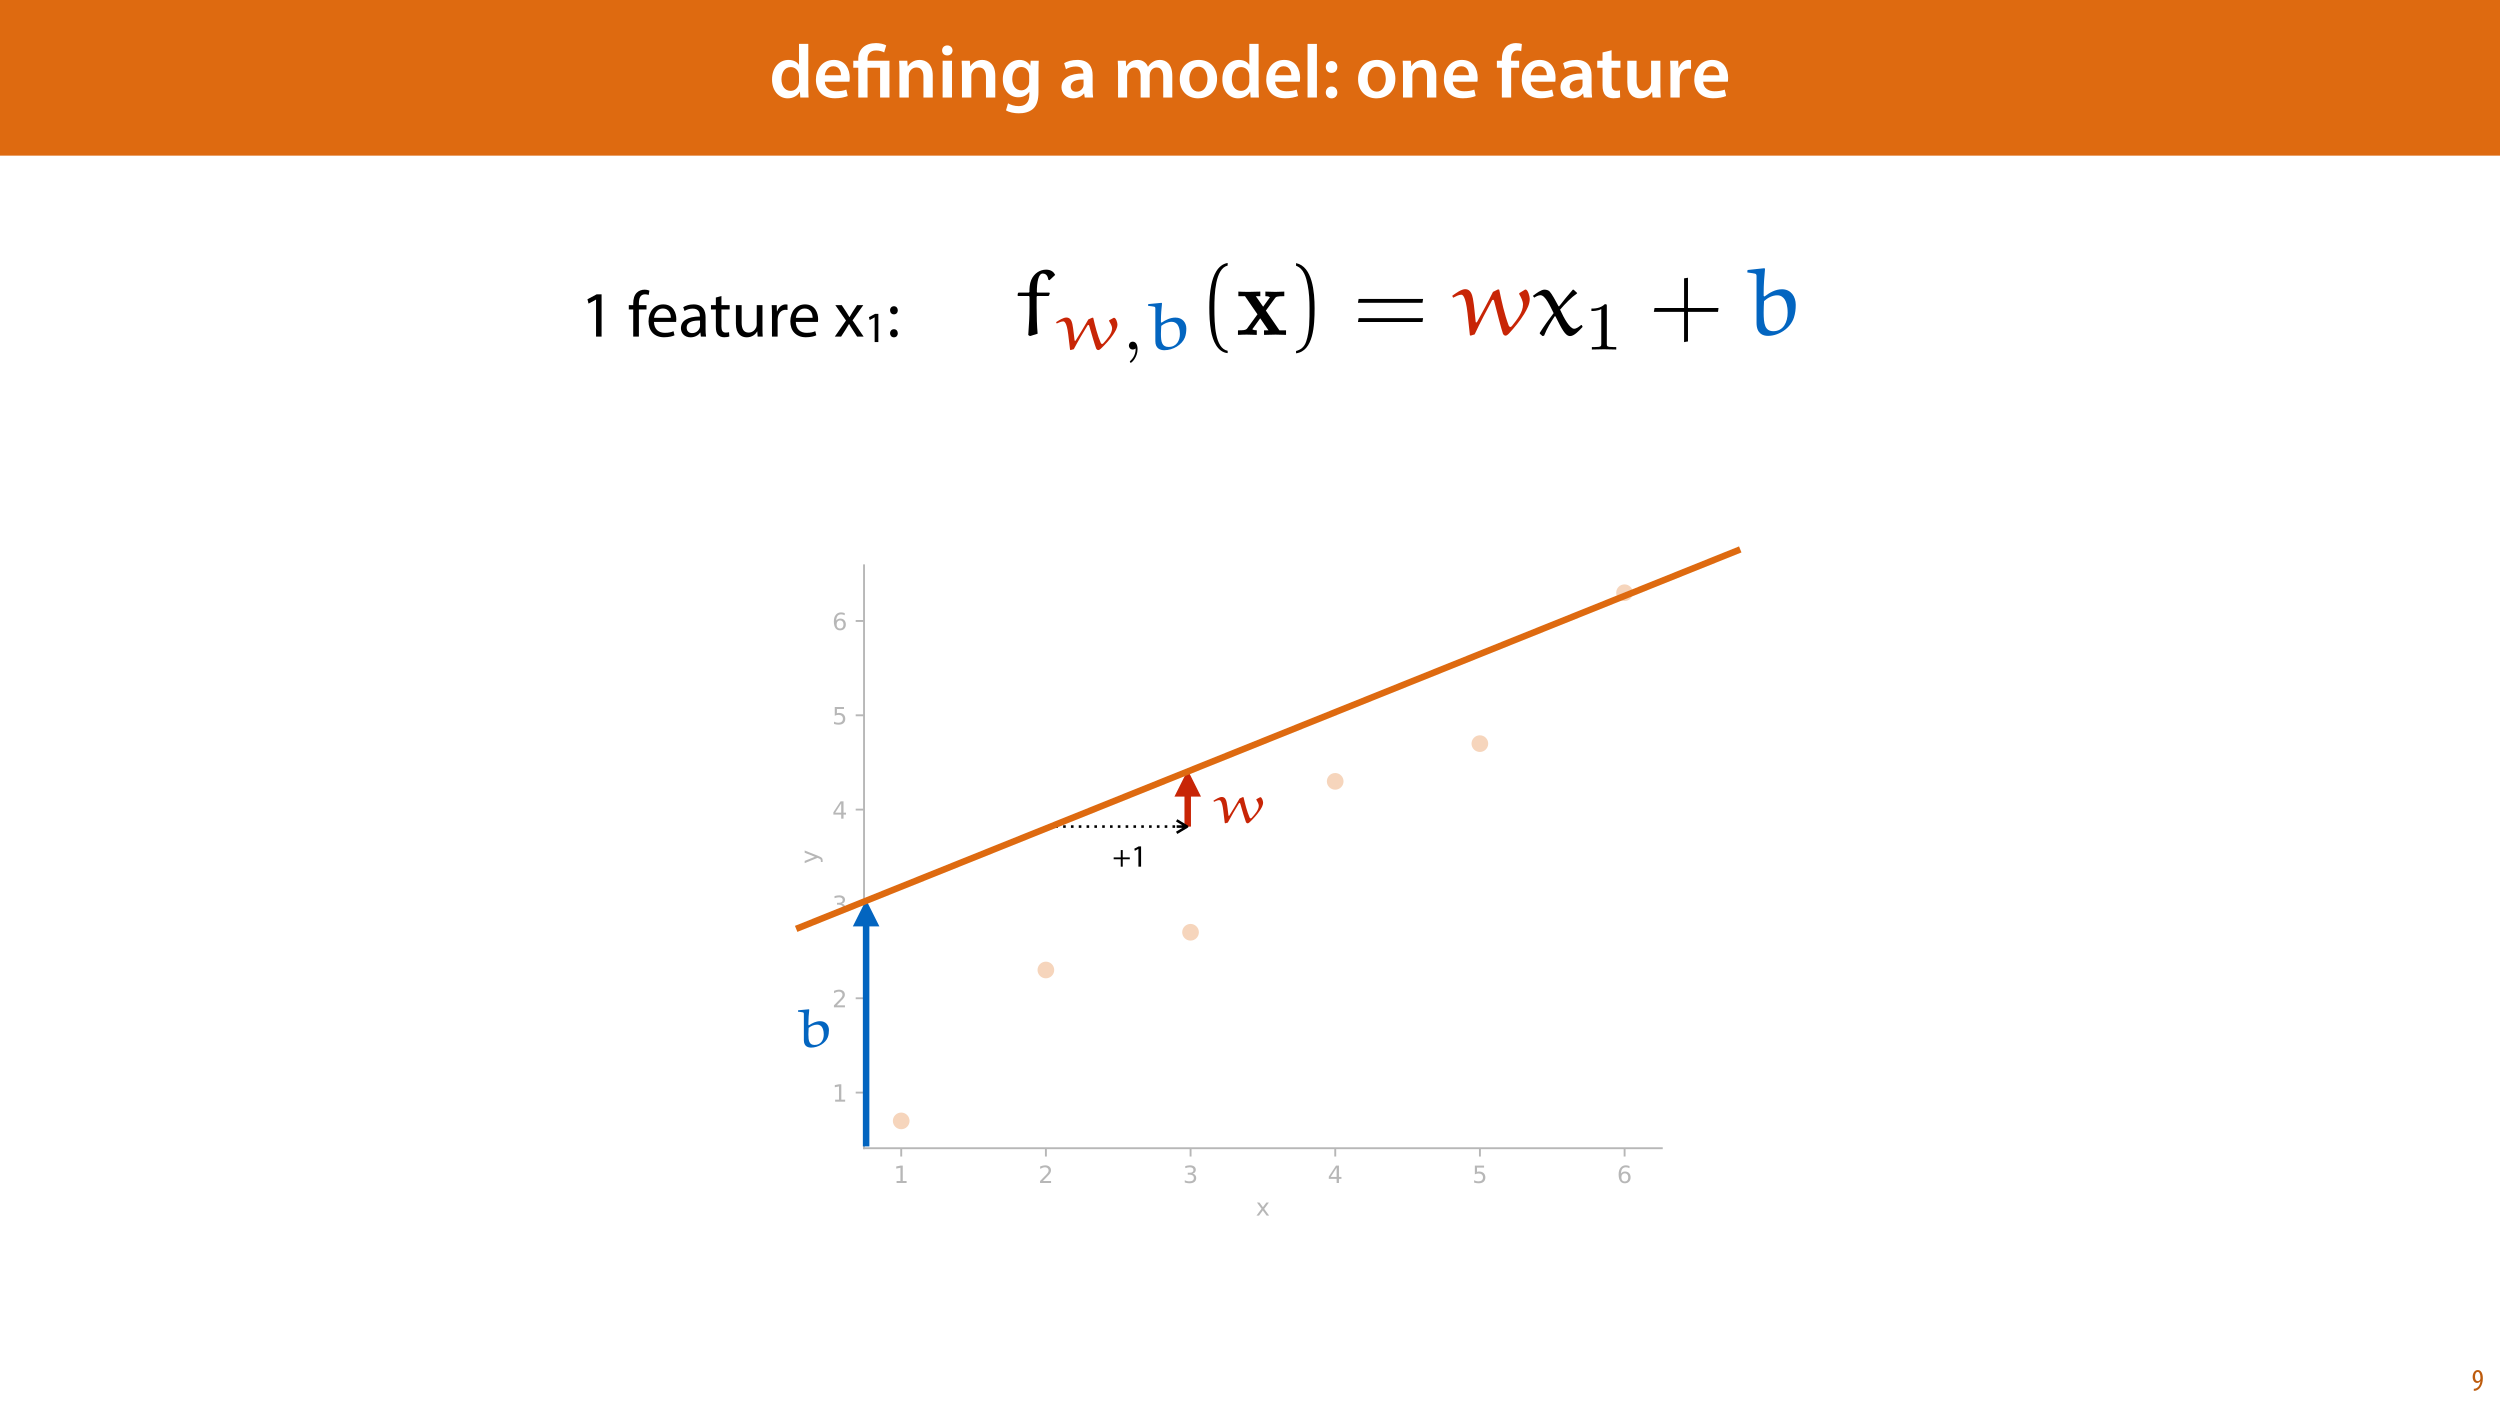 <?xml version="1.0" encoding="UTF-8"?>
<svg xmlns="http://www.w3.org/2000/svg" xmlns:xlink="http://www.w3.org/1999/xlink" width="1920pt" height="1080pt" viewBox="0 0 1920 1080" version="1.1">
<defs>
<g>
<symbol overflow="visible" id="glyph0-0">
<path style="stroke:none;" d="M 0 0 L 29 0 L 29 -40.594 L 0 -40.594 Z M 14.5 -22.906 L 4.641 -37.703 L 24.359 -37.703 Z M 16.234 -20.297 L 26.094 -35.094 L 26.094 -5.516 Z M 4.641 -2.906 L 14.5 -17.688 L 24.359 -2.906 Z M 2.906 -35.094 L 12.766 -20.297 L 2.906 -5.516 Z M 2.906 -35.094 "/>
</symbol>
<symbol overflow="visible" id="glyph0-1">
<path style="stroke:none;" d="M 22.734 -41.188 L 22.734 -25.172 L 22.625 -25.172 C 21.344 -27.266 18.562 -28.891 14.672 -28.891 C 7.891 -28.891 1.969 -23.266 2.031 -13.797 C 2.031 -5.109 7.359 0.641 14.094 0.641 C 18.219 0.641 21.641 -1.328 23.312 -4.469 L 23.438 -4.469 L 23.719 0 L 30.109 0 C 29.984 -1.906 29.875 -5.047 29.875 -7.953 L 29.875 -41.188 Z M 22.734 -12.234 C 22.734 -11.484 22.672 -10.781 22.5 -10.156 C 21.812 -7.078 19.25 -5.109 16.359 -5.109 C 11.828 -5.109 9.281 -8.875 9.281 -14.031 C 9.281 -19.312 11.828 -23.375 16.406 -23.375 C 19.656 -23.375 21.922 -21.109 22.562 -18.328 C 22.672 -17.75 22.734 -17.047 22.734 -16.469 Z M 22.734 -12.234 "/>
</symbol>
<symbol overflow="visible" id="glyph0-2">
<path style="stroke:none;" d="M 27.781 -12.125 C 27.891 -12.766 28.016 -13.797 28.016 -15.141 C 28.016 -21.344 25 -28.891 15.828 -28.891 C 6.781 -28.891 2.031 -21.516 2.031 -13.688 C 2.031 -5.047 7.422 0.578 16.594 0.578 C 20.641 0.578 24.016 -0.172 26.453 -1.156 L 25.406 -6.094 C 23.266 -5.281 20.875 -4.812 17.578 -4.812 C 13.047 -4.812 9.047 -7.016 8.875 -12.125 Z M 8.875 -17.109 C 9.156 -20.016 11.016 -24.016 15.422 -24.016 C 20.188 -24.016 21.344 -19.719 21.281 -17.109 Z M 8.875 -17.109 "/>
</symbol>
<symbol overflow="visible" id="glyph0-3">
<path style="stroke:none;" d="M 3.828 0 L 11.016 0 L 11.016 -16.594 C 11.016 -17.406 11.078 -18.266 11.312 -18.906 C 12.062 -21.047 14.031 -23.078 16.875 -23.078 C 20.766 -23.078 22.266 -20.016 22.266 -15.953 L 22.266 0 L 29.406 0 L 29.406 -16.766 C 29.406 -25.688 24.297 -28.891 19.375 -28.891 C 14.672 -28.891 11.594 -26.219 10.375 -24.016 L 10.203 -24.016 L 9.859 -28.25 L 3.594 -28.25 C 3.766 -25.812 3.828 -23.078 3.828 -19.844 Z M 3.828 0 "/>
</symbol>
<symbol overflow="visible" id="glyph0-4">
<path style="stroke:none;" d="M 11.016 0 L 11.016 -28.25 L 3.828 -28.25 L 3.828 0 Z M 7.422 -40.016 C 5.047 -40.016 3.422 -38.344 3.422 -36.141 C 3.422 -33.984 4.984 -32.312 7.359 -32.312 C 9.859 -32.312 11.422 -33.984 11.422 -36.141 C 11.375 -38.344 9.859 -40.016 7.422 -40.016 Z M 7.422 -40.016 "/>
</symbol>
<symbol overflow="visible" id="glyph0-5">
<path style="stroke:none;" d="M 23.438 -28.25 L 23.141 -24.469 L 23.031 -24.469 C 21.688 -26.797 19.141 -28.891 14.844 -28.891 C 8.062 -28.891 2.031 -23.266 2.031 -13.984 C 2.031 -5.969 7.016 -0.172 14.031 -0.172 C 17.75 -0.172 20.641 -1.859 22.266 -4.344 L 22.391 -4.344 L 22.391 -1.906 C 22.391 4.172 18.906 6.609 14.266 6.609 C 10.844 6.609 7.828 5.516 6.031 4.469 L 4.469 9.859 C 6.906 11.375 10.734 12.125 14.328 12.125 C 18.219 12.125 22.266 11.312 25.234 8.703 C 28.188 6.031 29.406 1.797 29.406 -4.125 L 29.406 -20.125 C 29.406 -24.016 29.516 -26.328 29.641 -28.25 Z M 22.266 -12.359 C 22.266 -11.547 22.156 -10.562 21.984 -9.797 C 21.172 -7.25 18.844 -5.516 16.188 -5.516 C 11.719 -5.516 9.281 -9.391 9.281 -14.203 C 9.281 -19.953 12.234 -23.438 16.234 -23.438 C 19.25 -23.438 21.281 -21.453 22.047 -18.844 C 22.219 -18.266 22.266 -17.578 22.266 -16.938 Z M 22.266 -12.359 "/>
</symbol>
<symbol overflow="visible" id="glyph0-6">
<path style="stroke:none;" d=""/>
</symbol>
<symbol overflow="visible" id="glyph0-7">
<path style="stroke:none;" d="M 26.156 0 C 25.875 -1.734 25.75 -4.234 25.75 -6.781 L 25.75 -17 C 25.75 -23.141 23.141 -28.891 14.094 -28.891 C 9.625 -28.891 5.969 -27.672 3.891 -26.391 L 5.281 -21.75 C 7.188 -22.969 10.094 -23.844 12.875 -23.844 C 17.859 -23.844 18.625 -20.766 18.625 -18.906 L 18.625 -18.438 C 8.172 -18.5 1.859 -14.906 1.859 -7.766 C 1.859 -3.484 5.047 0.641 10.734 0.641 C 14.391 0.641 17.344 -0.922 19.078 -3.125 L 19.25 -3.125 L 19.719 0 Z M 18.797 -9.922 C 18.797 -9.453 18.734 -8.875 18.562 -8.359 C 17.922 -6.328 15.828 -4.469 12.984 -4.469 C 10.734 -4.469 8.938 -5.734 8.938 -8.531 C 8.938 -12.812 13.75 -13.922 18.797 -13.797 Z M 18.797 -9.922 "/>
</symbol>
<symbol overflow="visible" id="glyph0-8">
<path style="stroke:none;" d="M 3.828 0 L 10.781 0 L 10.781 -16.703 C 10.781 -17.516 10.906 -18.328 11.188 -19.031 C 11.828 -21 13.625 -23.078 16.297 -23.078 C 19.609 -23.078 21.172 -20.297 21.172 -16.359 L 21.172 0 L 28.125 0 L 28.125 -16.938 C 28.125 -17.75 28.297 -18.625 28.484 -19.312 C 29.234 -21.344 31.031 -23.078 33.469 -23.078 C 36.891 -23.078 38.516 -20.297 38.516 -15.609 L 38.516 0 L 45.469 0 L 45.469 -16.641 C 45.469 -25.688 40.719 -28.891 36.016 -28.891 C 33.703 -28.891 31.906 -28.297 30.328 -27.203 C 29 -26.391 27.844 -25.234 26.859 -23.656 L 26.734 -23.656 C 25.516 -26.797 22.625 -28.891 18.906 -28.891 C 14.156 -28.891 11.594 -26.281 10.203 -24.062 L 10.031 -24.062 L 9.75 -28.25 L 3.594 -28.25 C 3.766 -25.812 3.828 -23.078 3.828 -19.844 Z M 3.828 0 "/>
</symbol>
<symbol overflow="visible" id="glyph0-9">
<path style="stroke:none;" d="M 16.641 -28.891 C 8.125 -28.891 2.031 -23.203 2.031 -13.922 C 2.031 -4.875 8.172 0.641 16.188 0.641 C 23.375 0.641 30.688 -4 30.688 -14.391 C 30.688 -22.969 25.062 -28.891 16.641 -28.891 Z M 16.469 -23.656 C 21.344 -23.656 23.312 -18.625 23.312 -14.203 C 23.312 -8.531 20.469 -4.531 16.406 -4.531 C 12.062 -4.531 9.391 -8.641 9.391 -14.094 C 9.391 -18.797 11.422 -23.656 16.469 -23.656 Z M 16.469 -23.656 "/>
</symbol>
<symbol overflow="visible" id="glyph0-10">
<path style="stroke:none;" d="M 3.828 0 L 11.016 0 L 11.016 -41.188 L 3.828 -41.188 Z M 3.828 0 "/>
</symbol>
<symbol overflow="visible" id="glyph0-11">
<path style="stroke:none;" d="M 7.359 -18.906 C 10.031 -18.906 11.781 -20.828 11.781 -23.438 C 11.719 -26.094 9.969 -28.016 7.359 -28.016 C 4.812 -28.016 2.953 -26.094 2.953 -23.438 C 2.953 -20.828 4.75 -18.906 7.359 -18.906 Z M 7.359 0.641 C 10.031 0.641 11.781 -1.328 11.781 -3.891 C 11.719 -6.609 9.969 -8.469 7.359 -8.469 C 4.812 -8.469 2.953 -6.547 2.953 -3.891 C 2.953 -1.328 4.75 0.641 7.359 0.641 Z M 7.359 0.641 "/>
</symbol>
<symbol overflow="visible" id="glyph0-12">
<path style="stroke:none;" d="M 11.781 0 L 11.781 -22.906 L 17.922 -22.906 L 17.922 -28.25 L 11.719 -28.25 L 11.719 -29.703 C 11.719 -33.172 12.938 -36.141 16.469 -36.141 C 17.75 -36.141 18.734 -35.906 19.484 -35.609 L 20.016 -41.125 C 18.844 -41.531 17.344 -41.812 15.422 -41.812 C 12.984 -41.812 10.156 -41.062 8.062 -39.094 C 5.625 -36.766 4.641 -33.125 4.641 -29.469 L 4.641 -28.25 L 0.812 -28.25 L 0.812 -22.906 L 4.641 -22.906 L 4.641 0 Z M 11.781 0 "/>
</symbol>
<symbol overflow="visible" id="glyph0-13">
<path style="stroke:none;" d="M 5.047 -34.625 L 5.047 -28.25 L 0.984 -28.25 L 0.984 -22.906 L 5.047 -22.906 L 5.047 -9.625 C 5.047 -5.922 5.734 -3.359 7.25 -1.734 C 8.578 -0.297 10.781 0.578 13.391 0.578 C 15.656 0.578 17.516 0.297 18.562 -0.109 L 18.438 -5.562 C 17.812 -5.391 16.875 -5.219 15.656 -5.219 C 12.938 -5.219 12 -7.016 12 -10.438 L 12 -22.906 L 18.797 -22.906 L 18.797 -28.25 L 12 -28.25 L 12 -36.312 Z M 5.047 -34.625 "/>
</symbol>
<symbol overflow="visible" id="glyph0-14">
<path style="stroke:none;" d="M 29.109 -28.25 L 21.984 -28.25 L 21.984 -11.188 C 21.984 -10.375 21.812 -9.625 21.578 -8.984 C 20.828 -7.188 18.969 -5.156 16.125 -5.156 C 12.359 -5.156 10.844 -8.172 10.844 -12.875 L 10.844 -28.25 L 3.719 -28.25 L 3.719 -11.656 C 3.719 -2.438 8.406 0.641 13.578 0.641 C 18.625 0.641 21.406 -2.266 22.625 -4.297 L 22.734 -4.297 L 23.078 0 L 29.344 0 C 29.234 -2.312 29.109 -5.109 29.109 -8.469 Z M 29.109 -28.25 "/>
</symbol>
<symbol overflow="visible" id="glyph0-15">
<path style="stroke:none;" d="M 3.828 0 L 10.969 0 L 10.969 -14.609 C 10.969 -15.422 11.078 -16.188 11.188 -16.812 C 11.828 -20.016 14.156 -22.219 17.578 -22.219 C 18.438 -22.219 19.078 -22.094 19.656 -21.984 L 19.656 -28.703 C 19.078 -28.828 18.672 -28.891 17.984 -28.891 C 14.969 -28.891 11.656 -26.859 10.266 -22.859 L 10.031 -22.859 L 9.797 -28.25 L 3.594 -28.25 C 3.766 -25.688 3.828 -22.969 3.828 -19.141 Z M 3.828 0 "/>
</symbol>
<symbol overflow="visible" id="glyph1-0">
<path style="stroke:none;" d="M 0 0 L 29 0 L 29 -40.594 L 0 -40.594 Z M 14.5 -22.906 L 4.641 -37.703 L 24.359 -37.703 Z M 16.234 -20.297 L 26.094 -35.094 L 26.094 -5.516 Z M 4.641 -2.906 L 14.5 -17.688 L 24.359 -2.906 Z M 2.906 -35.094 L 12.766 -20.297 L 2.906 -5.516 Z M 2.906 -35.094 "/>
</symbol>
<symbol overflow="visible" id="glyph1-1">
<path style="stroke:none;" d="M 11.781 0 L 11.781 -22.906 L 21.406 -22.906 L 21.406 0 L 28.594 0 L 28.594 -28.25 L 11.719 -28.25 L 11.719 -29.406 C 11.719 -33.125 13.344 -36.141 18.328 -36.141 C 21 -36.141 23.203 -35.375 24.531 -34.625 L 26.094 -40.016 C 24.469 -41.062 21.109 -41.812 18.328 -41.812 C 9.922 -41.812 4.641 -37.172 4.641 -29.578 L 4.641 -28.25 L 0.812 -28.25 L 0.812 -22.906 L 4.641 -22.906 L 4.641 0 Z M 11.781 0 "/>
</symbol>
<symbol overflow="visible" id="glyph2-0">
<path style="stroke:none;" d="M 0 0 L 12 0 L 12 -16.797 L 0 -16.797 Z M 6 -9.484 L 1.922 -15.594 L 10.078 -15.594 Z M 6.719 -8.406 L 10.797 -14.516 L 10.797 -2.281 Z M 1.922 -1.203 L 6 -7.312 L 10.078 -1.203 Z M 1.203 -14.516 L 5.281 -8.406 L 1.203 -2.281 Z M 1.203 -14.516 "/>
</symbol>
<symbol overflow="visible" id="glyph2-1">
<path style="stroke:none;" d="M 1.609 0.188 C 1.984 0.188 2.406 0.172 2.906 0.078 C 4.266 -0.234 5.594 -1.062 6.5 -2.297 C 7.797 -4.031 8.562 -6.453 8.562 -9.531 C 8.562 -12.984 7.312 -15.797 4.656 -15.797 C 2.25 -15.797 0.719 -13.375 0.719 -10.516 C 0.719 -7.688 2.188 -5.875 4.125 -5.875 C 5.25 -5.875 6.078 -6.453 6.641 -7.203 L 6.719 -7.203 C 6.453 -5.141 5.766 -3.719 4.891 -2.766 C 4.312 -2.156 3.547 -1.734 2.766 -1.531 C 2.359 -1.438 2.016 -1.391 1.609 -1.391 Z M 4.562 -14.359 C 5.781 -14.359 6.719 -12.938 6.719 -9.672 C 6.719 -9.141 6.672 -8.922 6.578 -8.656 C 6.188 -7.797 5.422 -7.266 4.656 -7.266 C 3.406 -7.266 2.547 -8.375 2.547 -10.688 C 2.547 -13.344 3.625 -14.359 4.562 -14.359 Z M 4.562 -14.359 "/>
</symbol>
<symbol overflow="visible" id="glyph3-0">
<path style="stroke:none;" d="M 0 0 L 25 0 L 25 -35 L 0 -35 Z M 12.5 -19.75 L 4 -32.5 L 21 -32.5 Z M 14 -17.5 L 22.5 -30.25 L 22.5 -4.75 Z M 4 -2.5 L 12.5 -15.25 L 21 -2.5 Z M 2.5 -30.25 L 11 -17.5 L 2.5 -4.75 Z M 2.5 -30.25 "/>
</symbol>
<symbol overflow="visible" id="glyph3-1">
<path style="stroke:none;" d="M 11.797 0 L 16.047 0 L 16.047 -32.5 L 12.297 -32.5 L 5.203 -28.703 L 6.047 -25.344 L 11.703 -28.406 L 11.797 -28.406 Z M 11.797 0 "/>
</symbol>
<symbol overflow="visible" id="glyph3-2">
<path style="stroke:none;" d=""/>
</symbol>
<symbol overflow="visible" id="glyph3-3">
<path style="stroke:none;" d="M 8.453 0 L 8.453 -20.844 L 14.297 -20.844 L 14.297 -24.203 L 8.453 -24.203 L 8.453 -25.5 C 8.453 -29.203 9.406 -32.5 13.156 -32.5 C 14.406 -32.5 15.297 -32.25 15.953 -31.953 L 16.547 -35.344 C 15.703 -35.703 14.344 -36.047 12.797 -36.047 C 10.75 -36.047 8.547 -35.406 6.906 -33.797 C 4.844 -31.844 4.094 -28.75 4.094 -25.344 L 4.094 -24.203 L 0.703 -24.203 L 0.703 -20.844 L 4.094 -20.844 L 4.094 0 Z M 8.453 0 "/>
</symbol>
<symbol overflow="visible" id="glyph3-4">
<path style="stroke:none;" d="M 23.094 -11.297 C 23.156 -11.75 23.25 -12.453 23.25 -13.344 C 23.25 -17.797 21.156 -24.75 13.25 -24.75 C 6.203 -24.75 1.906 -19 1.906 -11.703 C 1.906 -4.406 6.344 0.5 13.797 0.5 C 17.656 0.5 20.297 -0.297 21.844 -1 L 21.094 -4.156 C 19.453 -3.453 17.547 -2.906 14.406 -2.906 C 10 -2.906 6.203 -5.344 6.094 -11.297 Z M 6.156 -14.453 C 6.5 -17.5 8.453 -21.594 12.906 -21.594 C 17.844 -21.594 19.047 -17.25 19 -14.453 Z M 6.156 -14.453 "/>
</symbol>
<symbol overflow="visible" id="glyph3-5">
<path style="stroke:none;" d="M 21.047 0 C 20.75 -1.656 20.656 -3.703 20.656 -5.797 L 20.656 -14.844 C 20.656 -19.703 18.844 -24.75 11.453 -24.75 C 8.406 -24.75 5.5 -23.906 3.5 -22.594 L 4.5 -19.703 C 6.203 -20.797 8.547 -21.5 10.797 -21.5 C 15.75 -21.5 16.297 -17.906 16.297 -15.906 L 16.297 -15.406 C 6.953 -15.453 1.75 -12.25 1.75 -6.406 C 1.75 -2.906 4.25 0.547 9.156 0.547 C 12.594 0.547 15.203 -1.156 16.547 -3.047 L 16.703 -3.047 L 17.047 0 Z M 16.406 -8.156 C 16.406 -7.703 16.297 -7.203 16.156 -6.75 C 15.453 -4.703 13.453 -2.703 10.297 -2.703 C 8.047 -2.703 6.156 -4.047 6.156 -6.906 C 6.156 -11.594 11.594 -12.453 16.406 -12.344 Z M 16.406 -8.156 "/>
</symbol>
<symbol overflow="visible" id="glyph3-6">
<path style="stroke:none;" d="M 4.656 -30 L 4.656 -24.203 L 0.906 -24.203 L 0.906 -20.844 L 4.656 -20.844 L 4.656 -7.656 C 4.656 -4.797 5.094 -2.656 6.344 -1.344 C 7.406 -0.156 9.047 0.5 11.094 0.5 C 12.797 0.5 14.156 0.25 15 -0.094 L 14.797 -3.406 C 14.25 -3.25 13.406 -3.094 12.25 -3.094 C 9.797 -3.094 8.953 -4.797 8.953 -7.797 L 8.953 -20.844 L 15.25 -20.844 L 15.25 -24.203 L 8.953 -24.203 L 8.953 -31.156 Z M 4.656 -30 "/>
</symbol>
<symbol overflow="visible" id="glyph3-7">
<path style="stroke:none;" d="M 23.906 -24.203 L 19.5 -24.203 L 19.5 -9.344 C 19.5 -8.547 19.344 -7.75 19.094 -7.094 C 18.297 -5.156 16.25 -3.094 13.297 -3.094 C 9.297 -3.094 7.906 -6.203 7.906 -10.797 L 7.906 -24.203 L 3.5 -24.203 L 3.5 -10.047 C 3.5 -1.547 8.047 0.547 11.844 0.547 C 16.156 0.547 18.703 -2 19.844 -3.953 L 19.953 -3.953 L 20.203 0 L 24.094 0 C 23.953 -1.906 23.906 -4.094 23.906 -6.594 Z M 23.906 -24.203 "/>
</symbol>
<symbol overflow="visible" id="glyph3-8">
<path style="stroke:none;" d="M 3.656 0 L 8 0 L 8 -12.906 C 8 -13.656 8.094 -14.344 8.203 -14.953 C 8.797 -18.25 11 -20.594 14.094 -20.594 C 14.703 -20.594 15.156 -20.547 15.594 -20.453 L 15.594 -24.594 C 15.203 -24.703 14.844 -24.75 14.344 -24.75 C 11.406 -24.75 8.75 -22.703 7.656 -19.453 L 7.453 -19.453 L 7.297 -24.203 L 3.453 -24.203 C 3.594 -21.953 3.656 -19.5 3.656 -16.656 Z M 3.656 0 "/>
</symbol>
<symbol overflow="visible" id="glyph3-9">
<path style="stroke:none;" d="M 0.797 -24.203 L 9 -12.344 L 0.406 0 L 5.25 0 L 8.75 -5.453 C 9.656 -6.906 10.5 -8.203 11.297 -9.656 L 11.406 -9.656 C 12.25 -8.203 13.047 -6.844 14 -5.453 L 17.547 0 L 22.547 0 L 14.047 -12.5 L 22.297 -24.203 L 17.547 -24.203 L 14.156 -19.047 C 13.344 -17.75 12.547 -16.5 11.75 -15.047 L 11.594 -15.047 C 10.797 -16.406 10.047 -17.656 9.156 -19 L 5.703 -24.203 Z M 0.797 -24.203 "/>
</symbol>
<symbol overflow="visible" id="glyph3-10">
<path style="stroke:none;" d="M 5.547 -17.094 C 7.406 -17.094 8.547 -18.453 8.547 -20.203 C 8.5 -22.047 7.344 -23.344 5.594 -23.344 C 3.844 -23.344 2.594 -22.047 2.594 -20.203 C 2.594 -18.453 3.797 -17.094 5.547 -17.094 Z M 5.547 0.547 C 7.406 0.547 8.547 -0.797 8.547 -2.547 C 8.5 -4.406 7.344 -5.703 5.594 -5.703 C 3.844 -5.703 2.594 -4.406 2.594 -2.547 C 2.594 -0.797 3.797 0.547 5.547 0.547 Z M 5.547 0.547 "/>
</symbol>
<symbol overflow="visible" id="glyph4-0">
<path style="stroke:none;" d="M 0 0 L 16.656 0 L 16.656 -23.328 L 0 -23.328 Z M 8.328 -13.172 L 2.672 -21.656 L 14 -21.656 Z M 9.328 -11.672 L 15 -20.156 L 15 -3.172 Z M 2.672 -1.672 L 8.328 -10.172 L 14 -1.672 Z M 1.672 -20.156 L 7.328 -11.672 L 1.672 -3.172 Z M 1.672 -20.156 "/>
</symbol>
<symbol overflow="visible" id="glyph4-1">
<path style="stroke:none;" d="M 7.859 0 L 10.703 0 L 10.703 -21.656 L 8.203 -21.656 L 3.469 -19.125 L 4.031 -16.891 L 7.797 -18.938 L 7.859 -18.938 Z M 7.859 0 "/>
</symbol>
<symbol overflow="visible" id="glyph5-0">
<path style="stroke:none;" d=""/>
</symbol>
<symbol overflow="visible" id="glyph5-1">
<path style="stroke:none;" d="M 3.516 -32.5 L 3 -32.047 L 2.703 -30.406 L 3.078 -29.875 L 11.453 -29.875 L 11.906 -29.281 L 11.906 -21.188 C 11.906 -14.375 11.453 -7.344 10.938 0.078 L 12.203 0.906 L 18.125 -0.906 C 17.594 -6.969 17.375 -14.078 17.375 -21.125 L 17.375 -29.438 L 17.828 -29.875 L 26.438 -29.875 L 26.953 -30.328 L 27.484 -31.984 L 27.109 -32.5 L 17.828 -32.5 L 17.531 -32.953 C 17.531 -40.594 18.797 -47.109 22.016 -47.109 C 25.531 -47.109 26.062 -43.891 26.359 -42.312 L 27.266 -42.016 L 31.609 -46.062 C 30.625 -48.078 28.688 -50.109 24.641 -50.109 C 19.922 -50.109 15.422 -47.328 13.188 -42.094 C 11.984 -39.391 11.828 -35.578 11.828 -32.953 L 11.391 -32.5 Z M 3.516 -32.5 "/>
</symbol>
<symbol overflow="visible" id="glyph5-2">
<path style="stroke:none;" d="M 50.547 -31.156 C 51.906 -28.828 53.391 -25.844 53.391 -23.359 C 53.391 -17.297 48.672 -11.609 44.859 -6.812 C 44.641 -6.516 44.031 -6.062 43.734 -6.062 C 43.141 -6.062 42.609 -6.672 42.391 -7.188 C 39.094 -16.031 37.078 -25.312 35.125 -34.75 L 34.219 -34.969 L 30.328 -33.031 C 26.438 -25.094 22.172 -17.297 17.906 -9.594 L 17.078 -9.734 C 16.328 -15.797 16.031 -21.938 14.906 -27.938 C 14.297 -31 13.109 -35.125 9.062 -35.125 C 5.984 -35.125 1.953 -32.125 -0.969 -30.031 L -0.297 -28.531 C 1.719 -29.578 4.188 -30.859 5.922 -30.859 C 6.672 -30.859 9.219 -30.938 10.781 -16.625 L 12.578 0.156 L 13.109 0.594 L 16.25 -0.375 C 20.375 -9.281 25.469 -18.875 29.656 -26.594 C 29.734 -26.812 30.188 -26.953 30.484 -26.953 C 30.859 -26.953 31 -26.516 31.156 -26.219 C 33.328 -17.672 36.703 -4.562 37.969 -0.969 C 38.188 -0.297 39.094 0.594 39.922 0.594 C 40.891 0.594 41.781 -0.219 42.531 -0.969 C 46.875 -5.688 51 -10.641 54.375 -16.172 C 56.469 -19.703 58.562 -23.516 58.562 -27.641 C 58.562 -29.438 57.219 -34.828 55.344 -34.828 C 55.125 -34.828 54.969 -34.828 54.891 -34.75 L 50.625 -32.125 C 50.469 -32.047 50.469 -31.828 50.469 -31.609 C 50.469 -31.453 50.469 -31.297 50.547 -31.156 Z M 50.547 -31.156 "/>
</symbol>
<symbol overflow="visible" id="glyph5-3">
<path style="stroke:none;" d="M 31.609 -34.594 C 31.453 -34.75 31.297 -34.75 31.156 -34.75 C 30.938 -34.75 30.781 -34.75 30.703 -34.594 C 27.406 -30.781 22.984 -25.531 20.297 -21.938 L 19.844 -22.016 C 17.672 -26.219 14.609 -31.609 13.031 -33.328 C 11.984 -34.453 10.266 -34.75 8.984 -34.75 C 6.516 -34.75 2.766 -31.984 0.156 -29.953 L 1.203 -28.609 C 2.547 -29.5 4.422 -30.484 5.984 -30.484 C 9.656 -30.484 13.25 -22.469 16.094 -16.703 C 12.438 -11.906 8.688 -6.734 5.469 -1.578 L 5.469 -0.969 L 7.562 0.906 L 8.766 0.594 C 11.016 -5.172 14 -9.812 16.922 -14.297 L 17.453 -14.297 C 22.391 -4.641 24.938 0.906 28.766 0.906 C 31.906 0.906 35.719 -3.297 38.344 -6.141 L 37.75 -7.562 L 37.141 -7.562 C 35.641 -6.297 33.625 -4.719 31.828 -4.719 C 28.531 -4.719 24.109 -12.656 21.047 -19.391 C 24.938 -23.969 29.734 -28.828 33.922 -31.75 C 34.078 -31.828 34.156 -31.906 34.156 -32.125 C 34.156 -32.203 34 -32.359 33.922 -32.422 Z M 31.609 -34.594 "/>
</symbol>
<symbol overflow="visible" id="glyph5-4">
<path style="stroke:none;" d="M 2.016 -49.5 L 2.016 -47.938 C 8.469 -46.953 9.062 -47.484 9.062 -44.859 L 9.062 -9.219 C 9.062 -0.906 14 0.75 17.828 0.75 C 26.359 0.75 35.125 -5.25 37.75 -13.25 C 38.797 -16.469 39.172 -19.766 39.172 -23.062 C 39.172 -29.359 35.578 -35.047 28.609 -35.047 C 23.516 -35.047 19.172 -32.5 15.203 -29.5 L 14.531 -29.875 C 14.531 -30.703 14.531 -31.531 14.531 -32.359 C 14.531 -38.5 14.984 -44.562 15.578 -50.703 L 15.125 -51.219 L 2.469 -49.875 Z M 14.828 -25.984 C 17.75 -28.531 21.125 -30.406 25.094 -30.406 C 27.938 -30.406 29.734 -28.688 30.703 -27.188 C 31.75 -25.609 32.953 -22.469 32.953 -17 C 32.953 -10.109 29.875 -2.844 21.938 -2.844 C 15.359 -2.844 14.531 -8.688 14.531 -17.156 C 14.531 -20.078 14.672 -23.438 14.828 -25.984 Z M 14.828 -25.984 "/>
</symbol>
<symbol overflow="visible" id="glyph6-0">
<path style="stroke:none;" d=""/>
</symbol>
<symbol overflow="visible" id="glyph6-1">
<path style="stroke:none;" d="M 41.625 -21.812 C 42.625 -20.188 43.875 -17.984 43.875 -16.359 C 43.875 -12.219 40.109 -8.125 37.109 -4.766 C 36.906 -4.562 36.438 -4.25 36.219 -4.25 C 35.75 -4.25 35.328 -4.672 35.172 -5.031 C 32.547 -11.219 30.922 -17.719 29.406 -24.328 L 28.672 -24.484 L 25.641 -23.125 C 22.484 -17.562 19.141 -12.109 15.781 -6.703 L 15.094 -6.812 C 14.516 -11.062 14.203 -15.359 13.375 -19.547 C 12.891 -21.703 11.953 -24.578 8.812 -24.578 C 6.297 -24.578 3.203 -22.484 0.844 -21.016 L 1.359 -19.969 C 2.984 -20.703 4.922 -21.594 6.297 -21.594 C 7.031 -21.594 9.016 -21.328 10.172 -11.641 L 11.578 0.109 L 12 0.422 L 14.469 -0.266 C 17.719 -6.5 21.75 -13.203 25.062 -18.609 C 25.156 -18.766 25.484 -18.875 25.734 -18.875 C 26 -18.875 26.156 -18.562 26.266 -18.344 C 27.938 -12.375 30.672 -3.203 31.656 -0.688 C 31.875 -0.203 32.547 0.422 33.188 0.422 C 34.016 0.422 34.703 -0.156 35.281 -0.688 C 38.688 -3.984 41.984 -7.438 44.609 -11.328 C 46.281 -13.844 47.969 -16.406 47.969 -19.344 C 47.969 -20.609 46.859 -24.375 45.391 -24.375 C 45.234 -24.375 45.078 -24.375 45.031 -24.328 L 41.672 -22.484 C 41.578 -22.438 41.516 -22.281 41.516 -22.125 C 41.516 -22.016 41.578 -21.906 41.625 -21.812 Z M 41.625 -21.812 "/>
</symbol>
<symbol overflow="visible" id="glyph6-2">
<path style="stroke:none;" d="M 3.25 -34.656 L 3.25 -33.547 C 8.281 -32.875 8.812 -33.234 8.812 -31.406 L 8.812 -6.453 C 8.812 -0.688 12.641 0.531 15.719 0.531 C 22.438 0.531 29.359 -3.672 31.5 -9.281 C 32.344 -11.484 32.609 -13.844 32.609 -16.141 C 32.609 -20.547 29.719 -24.531 24.266 -24.531 C 20.234 -24.531 16.781 -22.75 13.625 -20.656 L 13.109 -20.922 C 13.109 -21.438 13.109 -21.906 13.109 -22.438 C 13.109 -26.844 13.469 -31.141 13.938 -35.484 L 13.578 -35.859 L 3.562 -34.906 Z M 13.375 -18.188 C 15.672 -19.969 18.344 -21.281 21.5 -21.281 C 23.688 -21.281 25.109 -20.078 25.891 -19.031 C 26.688 -17.875 27.672 -15.719 27.672 -11.906 C 27.672 -7.031 25.219 -1.984 18.984 -1.984 C 13.844 -1.984 13.109 -5.969 13.109 -12 C 13.109 -14.047 13.266 -16.406 13.375 -18.188 Z M 13.375 -18.188 "/>
</symbol>
<symbol overflow="visible" id="glyph7-0">
<path style="stroke:none;" d=""/>
</symbol>
<symbol overflow="visible" id="glyph7-1">
<path style="stroke:none;" d="M 10.641 -0.844 C 10.641 0.625 10.641 5.031 6.547 8.75 C 6.344 8.969 6.188 9.125 6.188 9.391 C 6.188 9.703 6.547 10.172 6.922 10.172 C 7.594 10.172 12.109 6.031 12.109 -0.312 C 12.109 -3.453 10.906 -6.031 8.438 -6.031 C 6.609 -6.031 5.453 -4.609 5.453 -2.984 C 5.453 -1.734 6.297 0 8.5 0 C 9.797 0 10.594 -0.781 10.641 -0.844 Z M 10.641 -0.844 "/>
</symbol>
<symbol overflow="visible" id="glyph7-2">
<path style="stroke:none;" d="M 17.562 -33.344 C 17.562 -34.75 17.453 -34.812 15.984 -34.812 C 12.641 -31.5 7.859 -31.453 5.719 -31.453 L 5.719 -29.562 C 6.969 -29.562 10.438 -29.562 13.312 -31.031 L 13.312 -4.297 C 13.312 -2.562 13.312 -1.891 8.078 -1.891 L 6.078 -1.891 L 6.078 0 C 7.031 -0.047 13.469 -0.203 15.406 -0.203 C 17.031 -0.203 23.641 -0.047 24.797 0 L 24.797 -1.891 L 22.797 -1.891 C 17.562 -1.891 17.562 -2.562 17.562 -4.297 Z M 17.562 -33.344 "/>
</symbol>
<symbol overflow="visible" id="glyph8-0">
<path style="stroke:none;" d=""/>
</symbol>
<symbol overflow="visible" id="glyph8-1">
<path style="stroke:none;" d="M 22.547 12.203 C 12.875 10.328 12.359 -7.859 12.359 -20.516 C 12.359 -31.828 13.031 -50.844 22.547 -53.25 L 22.547 -55.266 C 14.75 -53.922 11.391 -45.391 9.953 -38.188 C 8.844 -32.578 8.469 -26.734 8.469 -20.969 C 8.469 -14.906 8.766 -8.844 9.812 -2.844 C 11.078 4.266 14.672 13.328 22.547 14 Z M 22.547 12.203 "/>
</symbol>
<symbol overflow="visible" id="glyph8-2">
<path style="stroke:none;" d="M 6.438 -53.094 C 12.5 -50.922 14.234 -43.891 15.359 -38.266 C 16.469 -32.5 16.781 -26.516 16.781 -20.672 C 16.781 -12.125 16.922 -3 14.234 5.016 C 12.734 9.516 9.891 11.453 6.438 12.359 L 6.438 14.156 C 19.844 12.438 20.672 -7.562 20.672 -20.375 C 20.672 -32.875 19.094 -52.5 6.438 -55.125 Z M 6.438 -53.094 "/>
</symbol>
<symbol overflow="visible" id="glyph8-3">
<path style="stroke:none;" d="M 53.625 -24.641 L 54.078 -27.641 L 4.562 -27.641 L 4.047 -24.641 Z M 53.625 -9.891 L 54.078 -12.875 L 4.562 -12.875 L 4.047 -9.891 Z M 53.625 -9.891 "/>
</symbol>
<symbol overflow="visible" id="glyph8-4">
<path style="stroke:none;" d="M 29.656 -20.672 L 29.656 -43.891 L 26.656 -43.438 L 26.656 -20.672 L 3.969 -20.672 L 3.438 -17.672 L 26.656 -17.672 L 26.656 5.547 L 29.656 5.016 L 29.656 -17.672 L 52.719 -17.672 L 53.094 -20.672 Z M 29.656 -20.672 "/>
</symbol>
<symbol overflow="visible" id="glyph9-0">
<path style="stroke:none;" d=""/>
</symbol>
<symbol overflow="visible" id="glyph9-1">
<path style="stroke:none;" d="M 22.766 -18.641 L 29.812 -28.234 C 30.562 -29.203 30.938 -29.734 36.922 -29.734 L 36.922 -33.25 C 34.531 -33.109 31.453 -33.031 30.109 -33.031 C 28.234 -33.031 24.484 -33.172 22.391 -33.25 L 22.391 -29.734 C 23.891 -29.734 24.719 -29.656 25.906 -28.906 L 20.672 -21.641 L 15.047 -29.734 L 18.5 -29.734 L 18.5 -33.25 C 16.328 -33.172 12.578 -33.031 9.656 -33.031 C 6.812 -33.031 4.344 -33.109 1.641 -33.25 L 1.641 -29.734 L 6.734 -29.734 L 16.328 -15.797 L 8.391 -4.938 C 7.344 -3.516 4.875 -3.516 1.344 -3.516 L 1.344 0 C 3.594 -0.156 7.266 -0.219 8.156 -0.219 C 9.953 -0.219 14.234 -0.078 15.797 0 L 15.797 -3.516 C 13.625 -3.594 13.328 -3.75 12.359 -4.344 L 18.422 -12.734 L 24.781 -3.516 L 21.344 -3.516 L 21.344 0 C 23.594 -0.078 28.312 -0.219 30.25 -0.219 C 32.422 -0.219 35.719 -0.078 38.266 0 L 38.266 -3.516 L 33.172 -3.516 Z M 22.766 -18.641 "/>
</symbol>
<symbol overflow="visible" id="glyph10-0">
<path style="stroke:none;" d=""/>
</symbol>
<symbol overflow="visible" id="glyph10-1">
<path style="stroke:none;" d="M 2.625 -28.047 L 2.625 -27.156 C 6.703 -26.594 7.125 -26.891 7.125 -25.406 L 7.125 -5.219 C 7.125 -0.547 10.219 0.422 12.719 0.422 C 18.156 0.422 23.75 -2.969 25.5 -7.516 C 26.172 -9.297 26.391 -11.203 26.391 -13.062 C 26.391 -16.625 24.047 -19.859 19.641 -19.859 C 16.375 -19.859 13.578 -18.406 11.031 -16.719 L 10.609 -16.922 C 10.609 -17.344 10.609 -17.734 10.609 -18.156 C 10.609 -21.719 10.906 -25.203 11.281 -28.719 L 10.984 -29.016 L 2.891 -28.25 Z M 10.812 -14.719 C 12.688 -16.156 14.844 -17.219 17.391 -17.219 C 19.172 -17.219 20.312 -16.25 20.953 -15.406 C 21.594 -14.469 22.406 -12.719 22.406 -9.625 C 22.406 -5.688 20.406 -1.609 15.359 -1.609 C 11.203 -1.609 10.609 -4.844 10.609 -9.719 C 10.609 -11.375 10.734 -13.281 10.812 -14.719 Z M 10.812 -14.719 "/>
</symbol>
<symbol overflow="visible" id="glyph10-2">
<path style="stroke:none;" d="M 33.688 -17.641 C 34.484 -16.328 35.5 -14.547 35.5 -13.234 C 35.5 -9.891 32.453 -6.578 30.031 -3.859 C 29.859 -3.688 29.484 -3.438 29.312 -3.438 C 28.938 -3.438 28.594 -3.781 28.469 -4.078 C 26.344 -9.078 25.031 -14.344 23.797 -19.688 L 23.203 -19.812 L 20.75 -18.703 C 18.203 -14.219 15.484 -9.797 12.766 -5.438 L 12.219 -5.516 C 11.75 -8.953 11.5 -12.422 10.812 -15.828 C 10.438 -17.562 9.672 -19.891 7.125 -19.891 C 5.094 -19.891 2.594 -18.203 0.672 -17.016 L 1.109 -16.156 C 2.422 -16.75 3.984 -17.484 5.094 -17.484 C 5.688 -17.484 7.297 -17.266 8.234 -9.422 L 9.375 0.078 L 9.719 0.344 L 11.703 -0.219 C 14.344 -5.266 17.609 -10.688 20.281 -15.062 C 20.359 -15.188 20.609 -15.266 20.828 -15.266 C 21.047 -15.266 21.172 -15.016 21.25 -14.844 C 22.609 -10.016 24.812 -2.594 25.625 -0.547 C 25.797 -0.172 26.344 0.344 26.859 0.344 C 27.531 0.344 28.078 -0.125 28.547 -0.547 C 31.312 -3.219 33.984 -6.031 36.094 -9.156 C 37.453 -11.203 38.812 -13.281 38.812 -15.656 C 38.812 -16.672 37.922 -19.719 36.734 -19.719 C 36.609 -19.719 36.484 -19.719 36.438 -19.688 L 33.719 -18.203 C 33.641 -18.156 33.594 -18.031 33.594 -17.906 C 33.594 -17.812 33.641 -17.734 33.688 -17.641 Z M 33.688 -17.641 "/>
</symbol>
<symbol overflow="visible" id="glyph11-0">
<path style="stroke:none;" d=""/>
</symbol>
<symbol overflow="visible" id="glyph11-1">
<path style="stroke:none;" d="M 2.844 -26.297 L 2.422 -25.938 L 2.188 -24.609 L 2.484 -24.188 L 9.266 -24.188 L 9.641 -23.703 L 9.641 -17.156 C 9.641 -11.641 9.266 -5.938 8.844 0.062 L 9.875 0.734 L 14.672 -0.734 C 14.25 -5.641 14.062 -11.391 14.062 -17.094 L 14.062 -23.812 L 14.422 -24.188 L 21.391 -24.188 L 21.812 -24.547 L 22.25 -25.875 L 21.938 -26.297 L 14.422 -26.297 L 14.188 -26.672 C 14.188 -32.844 15.219 -38.125 17.812 -38.125 C 20.672 -38.125 21.094 -35.516 21.328 -34.25 L 22.062 -34 L 25.578 -37.281 C 24.797 -38.906 23.219 -40.547 19.938 -40.547 C 16.125 -40.547 12.484 -38.312 10.672 -34.062 C 9.703 -31.875 9.578 -28.797 9.578 -26.672 L 9.219 -26.297 Z M 2.844 -26.297 "/>
</symbol>
<symbol overflow="visible" id="glyph12-0">
<path style="stroke:none;" d="M 0 0 L 12 0 L 12 -16.797 L 0 -16.797 Z M 6 -9.484 L 1.922 -15.594 L 10.078 -15.594 Z M 6.719 -8.406 L 10.797 -14.516 L 10.797 -2.281 Z M 1.922 -1.203 L 6 -7.312 L 10.078 -1.203 Z M 1.203 -14.516 L 5.281 -8.406 L 1.203 -2.281 Z M 1.203 -14.516 "/>
</symbol>
<symbol overflow="visible" id="glyph12-1">
<path style="stroke:none;" d="M 6.391 -12.766 L 6.391 -7.125 L 0.953 -7.125 L 0.953 -5.688 L 6.391 -5.688 L 6.391 0 L 7.922 0 L 7.922 -5.688 L 13.344 -5.688 L 13.344 -7.125 L 7.922 -7.125 L 7.922 -12.766 Z M 6.391 -12.766 "/>
</symbol>
<symbol overflow="visible" id="glyph12-2">
<path style="stroke:none;" d="M 5.656 0 L 7.703 0 L 7.703 -15.594 L 5.906 -15.594 L 2.5 -13.781 L 2.906 -12.172 L 5.609 -13.625 L 5.656 -13.625 Z M 5.656 0 "/>
</symbol>
</g>
<clipPath id="clip1">
  <path d="M 1341 205 L 1379.586 205 L 1379.586 258 L 1341 258 Z M 1341 205 "/>
</clipPath>
<clipPath id="clip2">
  <path d="M 564.758 363.078 L 1355.246 363.078 L 1355.246 955.945 L 564.758 955.945 Z M 564.758 363.078 "/>
</clipPath>
<filter id="alpha" filterUnits="objectBoundingBox" x="0%" y="0%" width="100%" height="100%">
  <feColorMatrix type="matrix" in="SourceGraphic" values="0 0 0 0 1 0 0 0 0 1 0 0 0 0 1 0 0 0 1 0"/>
</filter>
<mask id="mask0">
  <g filter="url(#alpha)">
<rect x="0" y="0" width="1920" height="1080" style="fill:rgb(0%,0%,0%);fill-opacity:0.282;stroke:none;"/>
  </g>
</mask>
<clipPath id="clip4">
  <path d="M 0.758 0.078 L 791.246 0.078 L 791.246 592.945 L 0.758 592.945 Z M 0.758 0.078 "/>
</clipPath>
<clipPath id="clip5">
  <path d="M 121.727 491.445 L 134.535 491.445 L 134.535 504.254 L 121.727 504.254 Z M 121.727 491.445 "/>
</clipPath>
<clipPath id="clip6">
  <path d="M 232.828 375.547 L 245.637 375.547 L 245.637 388.355 L 232.828 388.355 Z M 232.828 375.547 "/>
</clipPath>
<clipPath id="clip7">
  <path d="M 343.926 346.574 L 356.734 346.574 L 356.734 359.383 L 343.926 359.383 Z M 343.926 346.574 "/>
</clipPath>
<clipPath id="clip8">
  <path d="M 455.027 231 L 467 231 L 467 243 L 455.027 243 Z M 455.027 231 "/>
</clipPath>
<clipPath id="clip9">
  <path d="M 455.027 230.676 L 467.836 230.676 L 467.836 243.484 L 455.027 243.484 Z M 455.027 230.676 "/>
</clipPath>
<clipPath id="clip10">
  <path d="M 567 202 L 578.938 202 L 578.938 214 L 567 214 Z M 567 202 "/>
</clipPath>
<clipPath id="clip11">
  <path d="M 566.129 201.699 L 578.938 201.699 L 578.938 214.512 L 566.129 214.512 Z M 566.129 201.699 "/>
</clipPath>
<clipPath id="clip12">
  <path d="M 677.227 85.805 L 690.035 85.805 L 690.035 98.613 L 677.227 98.613 Z M 677.227 85.805 "/>
</clipPath>
<clipPath id="clip3">
  <rect x="0" y="0" width="792" height="593"/>
</clipPath>
<g id="surface5" clip-path="url(#clip3)">
<g clip-path="url(#clip4)" clip-rule="nonzero">
<path style=" stroke:none;fill-rule:nonzero;fill:rgb(100%,100%,100%);fill-opacity:1;" d="M 0.758 592.945 L 791.246 592.945 L 791.246 0.078 L 0.758 0.078 Z M 0.758 592.945 "/>
</g>
<path style=" stroke:none;fill-rule:nonzero;fill:rgb(100%,100%,100%);fill-opacity:1;" d="M 99.566 518.836 L 712.195 518.836 L 712.195 71.223 L 99.566 71.223 Z M 99.566 518.836 "/>
<path style=" stroke:none;fill-rule:nonzero;fill:rgb(87.059%,41.568%,6.274%);fill-opacity:1;" d="M 128.129 503.34 C 129.586 503.34 130.984 502.762 132.012 501.73 C 133.043 500.703 133.621 499.305 133.621 497.852 C 133.621 496.395 133.043 494.996 132.012 493.969 C 130.984 492.938 129.586 492.359 128.129 492.359 C 126.676 492.359 125.277 492.938 124.25 493.969 C 123.219 494.996 122.641 496.395 122.641 497.852 C 122.641 499.305 123.219 500.703 124.25 501.73 C 125.277 502.762 126.676 503.34 128.129 503.34 Z M 128.129 503.34 "/>
<g clip-path="url(#clip5)" clip-rule="nonzero">
<path style="fill:none;stroke-width:1;stroke-linecap:butt;stroke-linejoin:round;stroke:rgb(87.059%,41.568%,6.274%);stroke-opacity:1;stroke-miterlimit:10;" d="M -0.001 -3 C 0.795 -3 1.56 -2.684 2.121 -2.121 C 2.685 -1.559 3.001 -0.795 3.001 -0.001 C 3.001 0.795 2.685 1.56 2.121 2.121 C 1.56 2.685 0.795 3.001 -0.001 3.001 C -0.795 3.001 -1.559 2.685 -2.121 2.121 C -2.684 1.56 -3 0.795 -3 -0.001 C -3 -0.795 -2.684 -1.559 -2.121 -2.121 C -1.559 -2.684 -0.795 -3 -0.001 -3 Z M -0.001 -3 " transform="matrix(1.83,0,0,-1.83,128.13,497.85)"/>
</g>
<path style=" stroke:none;fill-rule:nonzero;fill:rgb(87.059%,41.568%,6.274%);fill-opacity:1;" d="M 239.23 387.441 C 240.688 387.441 242.082 386.863 243.113 385.832 C 244.141 384.805 244.719 383.406 244.719 381.953 C 244.719 380.496 244.141 379.102 243.113 378.07 C 242.082 377.043 240.688 376.461 239.23 376.461 C 237.773 376.461 236.379 377.043 235.348 378.07 C 234.32 379.102 233.742 380.496 233.742 381.953 C 233.742 383.406 234.32 384.805 235.348 385.832 C 236.379 386.863 237.773 387.441 239.23 387.441 Z M 239.23 387.441 "/>
<g clip-path="url(#clip6)" clip-rule="nonzero">
<path style="fill:none;stroke-width:1;stroke-linecap:butt;stroke-linejoin:round;stroke:rgb(87.059%,41.568%,6.274%);stroke-opacity:1;stroke-miterlimit:10;" d="M -0 -3 C 0.796 -3 1.558 -2.684 2.122 -2.12 C 2.683 -1.559 2.999 -0.795 2.999 -0.001 C 2.999 0.796 2.683 1.558 2.122 2.121 C 1.558 2.683 0.796 3.001 -0 3.001 C -0.796 3.001 -1.558 2.683 -2.122 2.121 C -2.684 1.558 -2.999 0.796 -2.999 -0.001 C -2.999 -0.795 -2.684 -1.559 -2.122 -2.12 C -1.558 -2.684 -0.796 -3 -0 -3 Z M -0 -3 " transform="matrix(1.83,0,0,-1.83,239.231,381.952)"/>
</g>
<path style=" stroke:none;fill-rule:nonzero;fill:rgb(87.059%,41.568%,6.274%);fill-opacity:1;" d="M 350.332 358.469 C 351.785 358.469 353.184 357.891 354.211 356.859 C 355.242 355.828 355.82 354.434 355.82 352.977 C 355.82 351.523 355.242 350.125 354.211 349.098 C 353.184 348.066 351.785 347.488 350.332 347.488 C 348.875 347.488 347.48 348.066 346.449 349.098 C 345.418 350.125 344.84 351.523 344.84 352.977 C 344.84 354.434 345.418 355.828 346.449 356.859 C 347.48 357.891 348.875 358.469 350.332 358.469 Z M 350.332 358.469 "/>
<g clip-path="url(#clip7)" clip-rule="nonzero">
<path style="fill:none;stroke-width:1;stroke-linecap:butt;stroke-linejoin:round;stroke:rgb(87.059%,41.568%,6.274%);stroke-opacity:1;stroke-miterlimit:10;" d="M 0.001 -3.001 C 0.795 -3.001 1.559 -2.685 2.12 -2.121 C 2.684 -1.558 3 -0.796 3 0.001 C 3 0.795 2.684 1.559 2.12 2.12 C 1.559 2.684 0.795 3 0.001 3 C -0.796 3 -1.558 2.684 -2.121 2.12 C -2.685 1.559 -3.001 0.795 -3.001 0.001 C -3.001 -0.796 -2.685 -1.558 -2.121 -2.121 C -1.558 -2.685 -0.796 -3.001 0.001 -3.001 Z M 0.001 -3.001 " transform="matrix(1.83,0,0,-1.83,350.331,352.978)"/>
</g>
<g clip-path="url(#clip8)" clip-rule="nonzero">
<path style=" stroke:none;fill-rule:nonzero;fill:rgb(87.059%,41.568%,6.274%);fill-opacity:1;" d="M 461.43 242.57 C 462.887 242.57 464.285 241.992 465.312 240.961 C 466.344 239.934 466.922 238.535 466.922 237.078 C 466.922 235.625 466.344 234.227 465.312 233.199 C 464.285 232.168 462.887 231.59 461.43 231.59 C 459.977 231.59 458.578 232.168 457.551 233.199 C 456.52 234.227 455.941 235.625 455.941 237.078 C 455.941 238.535 456.52 239.934 457.551 240.961 C 458.578 241.992 459.977 242.57 461.43 242.57 Z M 461.43 242.57 "/>
</g>
<g clip-path="url(#clip9)" clip-rule="nonzero">
<path style="fill:none;stroke-width:1;stroke-linecap:butt;stroke-linejoin:round;stroke:rgb(87.059%,41.568%,6.274%);stroke-opacity:1;stroke-miterlimit:10;" d="M -0.001 -3.001 C 0.796 -3.001 1.56 -2.685 2.121 -2.121 C 2.685 -1.56 3.001 -0.795 3.001 0.001 C 3.001 0.795 2.685 1.559 2.121 2.121 C 1.56 2.684 0.796 3 -0.001 3 C -0.795 3 -1.559 2.684 -2.121 2.121 C -2.684 1.559 -3 0.795 -3 0.001 C -3 -0.795 -2.684 -1.56 -2.121 -2.121 C -1.559 -2.685 -0.795 -3.001 -0.001 -3.001 Z M -0.001 -3.001 " transform="matrix(1.83,0,0,-1.83,461.431,237.08)"/>
</g>
<g clip-path="url(#clip10)" clip-rule="nonzero">
<path style=" stroke:none;fill-rule:nonzero;fill:rgb(87.059%,41.568%,6.274%);fill-opacity:1;" d="M 572.531 213.594 C 573.988 213.594 575.383 213.016 576.414 211.988 C 577.441 210.957 578.023 209.562 578.023 208.105 C 578.023 206.648 577.441 205.254 576.414 204.223 C 575.383 203.195 573.988 202.617 572.531 202.617 C 571.074 202.617 569.68 203.195 568.648 204.223 C 567.621 205.254 567.043 206.648 567.043 208.105 C 567.043 209.562 567.621 210.957 568.648 211.988 C 569.68 213.016 571.074 213.594 572.531 213.594 Z M 572.531 213.594 "/>
</g>
<g clip-path="url(#clip11)" clip-rule="nonzero">
<path style="fill:none;stroke-width:1;stroke-linecap:butt;stroke-linejoin:round;stroke:rgb(87.059%,41.568%,6.274%);stroke-opacity:1;stroke-miterlimit:10;" d="M -0 -2.999 C 0.796 -2.999 1.558 -2.683 2.122 -2.122 C 2.683 -1.558 3.001 -0.796 3.001 -0 C 3.001 0.796 2.683 1.558 2.122 2.122 C 1.558 2.683 0.796 2.999 -0 2.999 C -0.797 2.999 -1.559 2.683 -2.122 2.122 C -2.684 1.558 -3 0.796 -3 -0 C -3 -0.796 -2.684 -1.558 -2.122 -2.122 C -1.559 -2.683 -0.797 -2.999 -0 -2.999 Z M -0 -2.999 " transform="matrix(1.83,0,0,-1.83,572.532,208.105)"/>
</g>
<path style=" stroke:none;fill-rule:nonzero;fill:rgb(87.059%,41.568%,6.274%);fill-opacity:1;" d="M 683.633 97.695 C 685.086 97.695 686.484 97.117 687.512 96.09 C 688.543 95.059 689.121 93.664 689.121 92.207 C 689.121 90.75 688.543 89.355 687.512 88.324 C 686.484 87.297 685.086 86.719 683.633 86.719 C 682.176 86.719 680.781 87.297 679.75 88.324 C 678.723 89.355 678.141 90.75 678.141 92.207 C 678.141 93.664 678.723 95.059 679.75 96.09 C 680.781 97.117 682.176 97.695 683.633 97.695 Z M 683.633 97.695 "/>
<g clip-path="url(#clip12)" clip-rule="nonzero">
<path style="fill:none;stroke-width:1;stroke-linecap:butt;stroke-linejoin:round;stroke:rgb(87.059%,41.568%,6.274%);stroke-opacity:1;stroke-miterlimit:10;" d="M 0 -2.999 C 0.795 -2.999 1.559 -2.683 2.12 -2.122 C 2.684 -1.558 3 -0.796 3 0 C 3 0.797 2.684 1.559 2.12 2.122 C 1.559 2.684 0.795 3 0 3 C -0.796 3 -1.558 2.684 -2.122 2.122 C -2.683 1.559 -3.001 0.797 -3.001 0 C -3.001 -0.796 -2.683 -1.558 -2.122 -2.122 C -1.558 -2.683 -0.796 -2.999 0 -2.999 Z M 0 -2.999 " transform="matrix(1.83,0,0,-1.83,683.632,92.207)"/>
</g>
<path style="fill:none;stroke-width:0.8;stroke-linecap:butt;stroke-linejoin:round;stroke:rgb(0%,0%,0%);stroke-opacity:1;stroke-miterlimit:10;" d="M 69.609 40.5 L 69.609 36.999 " transform="matrix(1.83,0,0,-1.83,0.756,592.944)"/>
<path style=" stroke:none;fill-rule:nonzero;fill:rgb(0%,0%,0%);fill-opacity:1;" d="M 124.582 544.02 L 127.527 544.02 L 127.527 533.848 L 124.324 534.488 L 124.324 532.84 L 127.508 532.199 L 129.32 532.199 L 129.32 544.02 L 132.266 544.02 L 132.266 545.539 L 124.582 545.539 L 124.582 544.02 "/>
<path style="fill:none;stroke-width:0.8;stroke-linecap:butt;stroke-linejoin:round;stroke:rgb(0%,0%,0%);stroke-opacity:1;stroke-miterlimit:10;" d="M 130.326 40.5 L 130.326 36.999 " transform="matrix(1.83,0,0,-1.83,0.756,592.944)"/>
<path style=" stroke:none;fill-rule:nonzero;fill:rgb(0%,0%,0%);fill-opacity:1;" d="M 236.926 544.02 L 243.219 544.02 L 243.219 545.539 L 234.75 545.539 L 234.75 544.02 C 235.426 543.324 236.359 542.375 237.547 541.168 C 238.719 539.977 239.469 539.207 239.781 538.859 C 240.367 538.219 240.77 537.672 240.988 537.215 C 241.207 536.773 241.336 536.316 241.336 535.879 C 241.336 535.184 241.078 534.598 240.586 534.16 C 240.09 533.719 239.449 533.48 238.645 533.48 C 238.078 533.48 237.473 533.59 236.852 533.773 C 236.23 533.977 235.555 534.27 234.84 534.672 L 234.84 532.84 C 235.57 532.547 236.25 532.328 236.871 532.184 C 237.492 532.035 238.078 531.961 238.609 531.961 C 239.98 531.961 241.078 532.309 241.902 533.004 C 242.727 533.699 243.148 534.617 243.148 535.77 C 243.148 536.316 243.039 536.848 242.836 537.324 C 242.637 537.816 242.27 538.402 241.719 539.062 C 241.574 539.246 241.098 539.738 240.293 540.562 C 239.488 541.387 238.371 542.539 236.926 544.02 "/>
<path style="fill:none;stroke-width:0.8;stroke-linecap:butt;stroke-linejoin:round;stroke:rgb(0%,0%,0%);stroke-opacity:1;stroke-miterlimit:10;" d="M 191.043 40.5 L 191.043 36.999 " transform="matrix(1.83,0,0,-1.83,0.756,592.944)"/>
<path style=" stroke:none;fill-rule:nonzero;fill:rgb(0%,0%,0%);fill-opacity:1;" d="M 351.941 538.348 C 352.801 538.531 353.48 538.914 353.953 539.5 C 354.43 540.086 354.688 540.82 354.688 541.66 C 354.688 542.977 354.23 544.004 353.332 544.715 C 352.418 545.43 351.137 545.777 349.473 545.777 C 348.906 545.777 348.32 545.723 347.734 545.613 C 347.148 545.523 346.527 545.355 345.902 545.137 L 345.902 543.398 C 346.398 543.691 346.945 543.91 347.551 544.059 C 348.137 544.203 348.758 544.277 349.418 544.277 C 350.551 544.277 351.41 544.059 351.996 543.617 C 352.582 543.18 352.895 542.52 352.895 541.66 C 352.895 540.891 352.617 540.27 352.07 539.832 C 351.52 539.391 350.754 539.152 349.766 539.152 L 348.207 539.152 L 348.207 537.672 L 349.836 537.672 C 350.715 537.672 351.395 537.508 351.867 537.141 C 352.344 536.793 352.582 536.281 352.582 535.605 C 352.582 534.926 352.324 534.395 351.852 534.031 C 351.355 533.664 350.66 533.48 349.766 533.48 C 349.27 533.48 348.738 533.535 348.172 533.645 C 347.605 533.754 346.984 533.922 346.305 534.141 L 346.305 532.531 C 346.984 532.348 347.625 532.199 348.227 532.109 C 348.812 532.016 349.379 531.961 349.93 531.961 C 351.281 531.961 352.363 532.273 353.168 532.895 C 353.973 533.52 354.375 534.359 354.375 535.422 C 354.375 536.152 354.156 536.773 353.734 537.289 C 353.312 537.801 352.711 538.164 351.941 538.348 "/>
<path style="fill:none;stroke-width:0.8;stroke-linecap:butt;stroke-linejoin:round;stroke:rgb(0%,0%,0%);stroke-opacity:1;stroke-miterlimit:10;" d="M 251.757 40.5 L 251.757 36.999 " transform="matrix(1.83,0,0,-1.83,0.756,592.944)"/>
<path style=" stroke:none;fill-rule:nonzero;fill:rgb(0%,0%,0%);fill-opacity:1;" d="M 462.531 533.773 L 457.973 540.891 L 462.531 540.891 L 462.531 533.773 M 462.055 532.199 L 464.324 532.199 L 464.324 540.891 L 466.227 540.891 L 466.227 542.395 L 464.324 542.395 L 464.324 545.539 L 462.531 545.539 L 462.531 542.395 L 456.512 542.395 L 456.512 540.656 L 462.055 532.199 "/>
<path style="fill:none;stroke-width:0.8;stroke-linecap:butt;stroke-linejoin:round;stroke:rgb(0%,0%,0%);stroke-opacity:1;stroke-miterlimit:10;" d="M 312.474 40.5 L 312.474 36.999 " transform="matrix(1.83,0,0,-1.83,0.756,592.944)"/>
<path style=" stroke:none;fill-rule:nonzero;fill:rgb(0%,0%,0%);fill-opacity:1;" d="M 568.688 532.199 L 575.77 532.199 L 575.77 533.719 L 570.336 533.719 L 570.336 536.996 C 570.594 536.902 570.867 536.828 571.121 536.793 C 571.379 536.758 571.652 536.719 571.91 536.719 C 573.391 536.719 574.562 537.141 575.441 537.945 C 576.32 538.77 576.758 539.867 576.758 541.258 C 576.758 542.703 576.301 543.82 575.406 544.605 C 574.508 545.395 573.246 545.777 571.637 545.777 C 571.066 545.777 570.5 545.723 569.914 545.648 C 569.328 545.559 568.742 545.43 568.121 545.23 L 568.121 543.418 C 568.652 543.711 569.203 543.93 569.785 544.074 C 570.355 544.223 570.957 544.277 571.598 544.277 C 572.625 544.277 573.445 544.02 574.051 543.473 C 574.637 542.922 574.945 542.191 574.945 541.258 C 574.945 540.344 574.637 539.609 574.051 539.062 C 573.445 538.512 572.625 538.238 571.598 538.238 C 571.121 538.238 570.629 538.293 570.152 538.402 C 569.68 538.512 569.184 538.68 568.688 538.898 L 568.688 532.199 "/>
<path style="fill:none;stroke-width:0.8;stroke-linecap:butt;stroke-linejoin:round;stroke:rgb(0%,0%,0%);stroke-opacity:1;stroke-miterlimit:10;" d="M 373.191 40.5 L 373.191 36.999 " transform="matrix(1.83,0,0,-1.83,0.756,592.944)"/>
<path style=" stroke:none;fill-rule:nonzero;fill:rgb(0%,0%,0%);fill-opacity:1;" d="M 683.852 538.148 C 683.047 538.148 682.406 538.441 681.93 538.988 C 681.453 539.539 681.219 540.305 681.219 541.258 C 681.219 542.227 681.453 542.996 681.93 543.547 C 682.406 544.094 683.047 544.367 683.852 544.367 C 684.656 544.367 685.297 544.094 685.773 543.547 C 686.25 542.996 686.488 542.227 686.488 541.258 C 686.488 540.305 686.25 539.539 685.773 538.988 C 685.297 538.441 684.656 538.148 683.852 538.148 M 687.438 532.492 L 687.438 534.141 C 686.98 533.922 686.523 533.754 686.066 533.645 C 685.59 533.535 685.133 533.48 684.695 533.48 C 683.484 533.48 682.57 533.883 681.949 534.688 C 681.328 535.492 680.961 536.719 680.887 538.332 C 681.234 537.816 681.676 537.414 682.203 537.141 C 682.734 536.867 683.32 536.719 683.961 536.719 C 685.297 536.719 686.359 537.141 687.129 537.945 C 687.895 538.75 688.297 539.867 688.297 541.258 C 688.297 542.629 687.879 543.727 687.07 544.551 C 686.266 545.375 685.188 545.777 683.852 545.777 C 682.316 545.777 681.125 545.191 680.32 544.02 C 679.496 542.852 679.094 541.129 679.094 538.879 C 679.094 536.773 679.59 535.09 680.594 533.848 C 681.582 532.602 682.938 531.961 684.621 531.961 C 685.059 531.961 685.516 532.016 685.992 532.09 C 686.449 532.184 686.926 532.309 687.438 532.492 "/>
<path style=" stroke:none;fill-rule:nonzero;fill:rgb(0%,0%,0%);fill-opacity:1;" d="M 410.508 560.547 L 406.887 565.414 L 410.691 570.559 L 408.754 570.559 L 405.844 566.621 L 402.934 570.559 L 400.992 570.559 L 404.871 565.324 L 401.324 560.547 L 403.262 560.547 L 405.914 564.117 L 408.57 560.547 L 410.508 560.547 "/>
<path style="fill:none;stroke-width:0.8;stroke-linecap:butt;stroke-linejoin:round;stroke:rgb(0%,0%,0%);stroke-opacity:1;stroke-miterlimit:10;" d="M 54 63.843 L 50.501 63.843 " transform="matrix(1.83,0,0,-1.83,0.756,592.944)"/>
<path style=" stroke:none;fill-rule:nonzero;fill:rgb(0%,0%,0%);fill-opacity:1;" d="M 77.391 481.547 L 80.336 481.547 L 80.336 471.375 L 77.133 472.016 L 77.133 470.367 L 80.316 469.727 L 82.129 469.727 L 82.129 481.547 L 85.074 481.547 L 85.074 483.066 L 77.391 483.066 L 77.391 481.547 "/>
<path style="fill:none;stroke-width:0.8;stroke-linecap:butt;stroke-linejoin:round;stroke:rgb(0%,0%,0%);stroke-opacity:1;stroke-miterlimit:10;" d="M 54 103.43 L 50.501 103.43 " transform="matrix(1.83,0,0,-1.83,0.756,592.944)"/>
<path style=" stroke:none;fill-rule:nonzero;fill:rgb(0%,0%,0%);fill-opacity:1;" d="M 78.633 409.113 L 84.93 409.113 L 84.93 410.629 L 76.457 410.629 L 76.457 409.113 C 77.133 408.418 78.066 407.465 79.258 406.258 C 80.43 405.066 81.18 404.301 81.488 403.953 C 82.074 403.312 82.477 402.762 82.695 402.305 C 82.918 401.867 83.043 401.41 83.043 400.969 C 83.043 400.273 82.789 399.688 82.293 399.25 C 81.801 398.809 81.16 398.57 80.355 398.57 C 79.789 398.57 79.184 398.684 78.562 398.863 C 77.938 399.066 77.262 399.359 76.547 399.762 L 76.547 397.934 C 77.281 397.641 77.957 397.418 78.578 397.273 C 79.203 397.125 79.789 397.055 80.316 397.055 C 81.691 397.055 82.789 397.402 83.613 398.098 C 84.434 398.793 84.855 399.707 84.855 400.859 C 84.855 401.41 84.746 401.938 84.547 402.414 C 84.344 402.91 83.977 403.496 83.43 404.152 C 83.281 404.336 82.809 404.832 82 405.652 C 81.195 406.477 80.082 407.629 78.633 409.113 "/>
<path style="fill:none;stroke-width:0.8;stroke-linecap:butt;stroke-linejoin:round;stroke:rgb(0%,0%,0%);stroke-opacity:1;stroke-miterlimit:10;" d="M 54 143.017 L 50.501 143.017 " transform="matrix(1.83,0,0,-1.83,0.756,592.944)"/>
<path style=" stroke:none;fill-rule:nonzero;fill:rgb(0%,0%,0%);fill-opacity:1;" d="M 82.551 331.004 C 83.41 331.188 84.086 331.57 84.562 332.156 C 85.039 332.742 85.297 333.473 85.297 334.316 C 85.297 335.633 84.84 336.656 83.941 337.371 C 83.027 338.086 81.746 338.434 80.082 338.434 C 79.512 338.434 78.926 338.379 78.344 338.27 C 77.758 338.176 77.133 338.012 76.512 337.793 L 76.512 336.055 C 77.008 336.348 77.555 336.566 78.16 336.711 C 78.746 336.859 79.367 336.934 80.027 336.934 C 81.16 336.934 82.02 336.711 82.605 336.273 C 83.191 335.836 83.504 335.176 83.504 334.316 C 83.504 333.547 83.227 332.926 82.68 332.484 C 82.129 332.047 81.359 331.809 80.375 331.809 L 78.816 331.809 L 78.816 330.328 L 80.445 330.328 C 81.324 330.328 82 330.16 82.477 329.797 C 82.953 329.449 83.191 328.938 83.191 328.258 C 83.191 327.582 82.934 327.051 82.461 326.684 C 81.965 326.32 81.27 326.137 80.375 326.137 C 79.879 326.137 79.348 326.191 78.781 326.301 C 78.215 326.41 77.59 326.574 76.914 326.793 L 76.914 325.184 C 77.59 325 78.23 324.855 78.836 324.762 C 79.422 324.672 79.988 324.617 80.539 324.617 C 81.891 324.617 82.973 324.93 83.777 325.551 C 84.582 326.172 84.984 327.016 84.984 328.074 C 84.984 328.809 84.766 329.43 84.344 329.941 C 83.922 330.453 83.32 330.82 82.551 331.004 "/>
<path style="fill:none;stroke-width:0.8;stroke-linecap:butt;stroke-linejoin:round;stroke:rgb(0%,0%,0%);stroke-opacity:1;stroke-miterlimit:10;" d="M 54 182.602 L 50.501 182.602 " transform="matrix(1.83,0,0,-1.83,0.756,592.944)"/>
<path style=" stroke:none;fill-rule:nonzero;fill:rgb(0%,0%,0%);fill-opacity:1;" d="M 82.039 253.992 L 77.48 261.109 L 82.039 261.109 L 82.039 253.992 M 81.562 252.418 L 83.832 252.418 L 83.832 261.109 L 85.734 261.109 L 85.734 262.609 L 83.832 262.609 L 83.832 265.758 L 82.039 265.758 L 82.039 262.609 L 76.02 262.609 L 76.02 260.871 L 81.562 252.418 "/>
<path style="fill:none;stroke-width:0.8;stroke-linecap:butt;stroke-linejoin:round;stroke:rgb(0%,0%,0%);stroke-opacity:1;stroke-miterlimit:10;" d="M 54 222.189 L 50.501 222.189 " transform="matrix(1.83,0,0,-1.83,0.756,592.944)"/>
<path style=" stroke:none;fill-rule:nonzero;fill:rgb(0%,0%,0%);fill-opacity:1;" d="M 77.098 179.984 L 84.18 179.984 L 84.18 181.5 L 78.746 181.5 L 78.746 184.777 C 79 184.684 79.273 184.613 79.531 184.574 C 79.789 184.539 80.062 184.504 80.316 184.504 C 81.801 184.504 82.973 184.922 83.852 185.727 C 84.727 186.551 85.168 187.648 85.168 189.039 C 85.168 190.484 84.711 191.602 83.812 192.391 C 82.918 193.176 81.652 193.559 80.043 193.559 C 79.477 193.559 78.91 193.504 78.324 193.434 C 77.738 193.34 77.152 193.211 76.531 193.012 L 76.531 191.199 C 77.062 191.492 77.609 191.711 78.195 191.859 C 78.762 192.004 79.367 192.059 80.008 192.059 C 81.031 192.059 81.855 191.805 82.461 191.254 C 83.043 190.707 83.355 189.973 83.355 189.039 C 83.355 188.125 83.043 187.395 82.461 186.844 C 81.855 186.297 81.031 186.02 80.008 186.02 C 79.531 186.02 79.039 186.074 78.562 186.188 C 78.086 186.297 77.59 186.461 77.098 186.68 L 77.098 179.984 "/>
<path style="fill:none;stroke-width:0.8;stroke-linecap:butt;stroke-linejoin:round;stroke:rgb(0%,0%,0%);stroke-opacity:1;stroke-miterlimit:10;" d="M 54 261.776 L 50.501 261.776 " transform="matrix(1.83,0,0,-1.83,0.756,592.944)"/>
<path style=" stroke:none;fill-rule:nonzero;fill:rgb(0%,0%,0%);fill-opacity:1;" d="M 81.16 113.492 C 80.355 113.492 79.715 113.785 79.238 114.336 C 78.762 114.883 78.523 115.652 78.523 116.605 C 78.523 117.574 78.762 118.344 79.238 118.891 C 79.715 119.441 80.355 119.715 81.16 119.715 C 81.965 119.715 82.605 119.441 83.082 118.891 C 83.559 118.344 83.793 117.574 83.793 116.605 C 83.793 115.652 83.559 114.883 83.082 114.336 C 82.605 113.785 81.965 113.492 81.16 113.492 M 84.746 107.84 L 84.746 109.484 C 84.289 109.266 83.832 109.102 83.375 108.992 C 82.898 108.883 82.441 108.828 82 108.828 C 80.793 108.828 79.879 109.23 79.258 110.035 C 78.633 110.84 78.27 112.066 78.195 113.676 C 78.543 113.164 78.98 112.762 79.512 112.488 C 80.043 112.211 80.629 112.066 81.27 112.066 C 82.605 112.066 83.668 112.488 84.434 113.293 C 85.203 114.098 85.605 115.215 85.605 116.605 C 85.605 117.977 85.184 119.074 84.379 119.898 C 83.574 120.723 82.496 121.125 81.16 121.125 C 79.621 121.125 78.434 120.539 77.629 119.367 C 76.805 118.195 76.402 116.477 76.402 114.227 C 76.402 112.121 76.895 110.438 77.902 109.195 C 78.891 107.949 80.246 107.309 81.93 107.309 C 82.367 107.309 82.824 107.363 83.301 107.438 C 83.758 107.527 84.234 107.656 84.746 107.84 "/>
<path style=" stroke:none;fill-rule:nonzero;fill:rgb(0%,0%,0%);fill-opacity:1;" d="M 64.914 294.555 C 66.086 295.031 66.871 295.488 67.238 295.926 C 67.605 296.367 67.789 296.953 67.789 297.684 L 67.789 299 L 66.414 299 L 66.414 298.031 C 66.414 297.594 66.305 297.246 66.086 296.988 C 65.867 296.73 65.371 296.457 64.566 296.148 L 63.836 295.855 L 53.992 299.898 L 53.992 298.16 L 61.82 295.031 L 53.992 291.902 L 53.992 290.164 L 64.914 294.555 "/>
<path style="fill:none;stroke-width:0.8;stroke-linecap:square;stroke-linejoin:miter;stroke:rgb(0%,0%,0%);stroke-opacity:1;stroke-miterlimit:10;" d="M 54 40.5 L 54 285.12 " transform="matrix(1.83,0,0,-1.83,0.756,592.944)"/>
<path style="fill:none;stroke-width:0.8;stroke-linecap:square;stroke-linejoin:miter;stroke:rgb(0%,0%,0%);stroke-opacity:1;stroke-miterlimit:10;" d="M 54 40.5 L 388.8 40.5 " transform="matrix(1.83,0,0,-1.83,0.756,592.944)"/>
</g>
<clipPath id="clip13">
  <path d="M 662 706 L 668 706 L 668 881.43 L 662 881.43 Z M 662 706 "/>
</clipPath>
<clipPath id="clip14">
  <path d="M 909 606 L 915 606 L 915 635.824 L 909 635.824 Z M 909 606 "/>
</clipPath>
<clipPath id="clip15">
  <path d="M 931.109 598.496 L 932 598.496 L 932 624 L 931.109 624 Z M 931.109 598.496 "/>
</clipPath>
<clipPath id="clip16">
  <path d="M 931.109 612 L 971 612 L 971 633 L 931.109 633 Z M 931.109 612 "/>
</clipPath>
<clipPath id="clip17">
  <path d="M 609 418 L 1339 418 L 1339 717 L 609 717 Z M 609 418 "/>
</clipPath>
<clipPath id="clip18">
  <path d="M 609.211 710.504 L 1335.996 418.301 L 1338.609 424.793 L 611.824 717 Z M 609.211 710.504 "/>
</clipPath>
</defs>
<g id="surface1">
<rect x="0" y="0" width="1920" height="1080" style="fill:rgb(100%,100%,100%);fill-opacity:1;stroke:none;"/>
<path style=" stroke:none;fill-rule:nonzero;fill:rgb(87.059%,41.568%,6.274%);fill-opacity:1;" d="M -1.512 119.531 L 1921.512 119.531 L 1921.512 0 L -1.512 0 Z M -1.512 119.531 "/>
<g style="fill:rgb(100%,100%,100%);fill-opacity:1;">
  <use xlink:href="#glyph0-1" x="590.888" y="74.9"/>
  <use xlink:href="#glyph0-2" x="624.586" y="74.9"/>
</g>
<g style="fill:rgb(100%,100%,100%);fill-opacity:1;">
  <use xlink:href="#glyph1-1" x="654.514" y="74.9"/>
</g>
<g style="fill:rgb(100%,100%,100%);fill-opacity:1;">
  <use xlink:href="#glyph0-3" x="686.936" y="74.9"/>
  <use xlink:href="#glyph0-4" x="720.112" y="74.9"/>
  <use xlink:href="#glyph0-3" x="734.96" y="74.9"/>
  <use xlink:href="#glyph0-5" x="768.136" y="74.9"/>
  <use xlink:href="#glyph0-6" x="801.37" y="74.9"/>
  <use xlink:href="#glyph0-7" x="813.376" y="74.9"/>
  <use xlink:href="#glyph0-6" x="842.84" y="74.9"/>
  <use xlink:href="#glyph0-8" x="854.846" y="74.9"/>
  <use xlink:href="#glyph0-9" x="904.03" y="74.9"/>
  <use xlink:href="#glyph0-1" x="936.742" y="74.9"/>
  <use xlink:href="#glyph0-2" x="970.44" y="74.9"/>
  <use xlink:href="#glyph0-10" x="1000.368" y="74.9"/>
  <use xlink:href="#glyph0-11" x="1015.274" y="74.9"/>
  <use xlink:href="#glyph0-6" x="1028.962" y="74.9"/>
  <use xlink:href="#glyph0-9" x="1040.968" y="74.9"/>
  <use xlink:href="#glyph0-3" x="1073.68" y="74.9"/>
  <use xlink:href="#glyph0-2" x="1106.856" y="74.9"/>
  <use xlink:href="#glyph0-6" x="1136.784" y="74.9"/>
  <use xlink:href="#glyph0-12" x="1148.79" y="74.9"/>
</g>
<g style="fill:rgb(100%,100%,100%);fill-opacity:1;">
  <use xlink:href="#glyph0-2" x="1166.654" y="74.9"/>
  <use xlink:href="#glyph0-7" x="1196.582" y="74.9"/>
</g>
<g style="fill:rgb(100%,100%,100%);fill-opacity:1;">
  <use xlink:href="#glyph0-13" x="1225.698" y="74.9"/>
  <use xlink:href="#glyph0-14" x="1246.056" y="74.9"/>
  <use xlink:href="#glyph0-15" x="1279.058" y="74.9"/>
</g>
<g style="fill:rgb(100%,100%,100%);fill-opacity:1;">
  <use xlink:href="#glyph0-2" x="1299.184" y="74.9"/>
</g>
<g style="fill:rgb(74.118%,35.686%,4.706%);fill-opacity:1;">
  <use xlink:href="#glyph2-1" x="1898.271" y="1067.979"/>
</g>
<g style="fill:rgb(0%,0%,0%);fill-opacity:1;">
  <use xlink:href="#glyph3-1" x="445.968" y="258.523"/>
  <use xlink:href="#glyph3-2" x="471.618" y="258.523"/>
  <use xlink:href="#glyph3-3" x="482.218" y="258.523"/>
</g>
<g style="fill:rgb(0%,0%,0%);fill-opacity:1;">
  <use xlink:href="#glyph3-4" x="496.168" y="258.523"/>
  <use xlink:href="#glyph3-5" x="521.218" y="258.523"/>
</g>
<g style="fill:rgb(0%,0%,0%);fill-opacity:1;">
  <use xlink:href="#glyph3-6" x="545.118" y="258.523"/>
  <use xlink:href="#glyph3-7" x="561.668" y="258.523"/>
  <use xlink:href="#glyph3-8" x="589.218" y="258.523"/>
</g>
<g style="fill:rgb(0%,0%,0%);fill-opacity:1;">
  <use xlink:href="#glyph3-4" x="605.068" y="258.523"/>
  <use xlink:href="#glyph3-2" x="630.118" y="258.523"/>
  <use xlink:href="#glyph3-9" x="640.718" y="258.523"/>
</g>
<g style="fill:rgb(0%,0%,0%);fill-opacity:1;">
  <use xlink:href="#glyph4-1" x="663.868" y="262.69"/>
</g>
<g style="fill:rgb(0%,0%,0%);fill-opacity:1;">
  <use xlink:href="#glyph3-10" x="680.968" y="258.523"/>
  <use xlink:href="#glyph3-2" x="691.318" y="258.523"/>
</g>
<g style="fill:rgb(0%,0%,0%);fill-opacity:1;">
  <use xlink:href="#glyph5-1" x="778.768" y="257.2"/>
</g>
<g style="fill:rgb(78.432%,14.51%,2.353%);fill-opacity:1;">
  <use xlink:href="#glyph6-1" x="810.217" y="268.437"/>
</g>
<g style="fill:rgb(0%,0%,0%);fill-opacity:1;">
  <use xlink:href="#glyph7-1" x="861.532" y="268.437"/>
</g>
<g style="fill:rgb(1.176%,39.607%,75.294%);fill-opacity:1;">
  <use xlink:href="#glyph6-2" x="878.489" y="268.437"/>
</g>
<g style="fill:rgb(0%,0%,0%);fill-opacity:1;">
  <use xlink:href="#glyph8-1" x="920.288" y="257.2"/>
</g>
<g style="fill:rgb(0%,0%,0%);fill-opacity:1;">
  <use xlink:href="#glyph9-1" x="949.415" y="257.2"/>
</g>
<g style="fill:rgb(0%,0%,0%);fill-opacity:1;">
  <use xlink:href="#glyph8-2" x="988.936" y="257.2"/>
  <use xlink:href="#glyph8-3" x="1038.854" y="257.2"/>
</g>
<g style="fill:rgb(78.432%,14.51%,2.353%);fill-opacity:1;">
  <use xlink:href="#glyph5-2" x="1116.28" y="257.2"/>
</g>
<g style="fill:rgb(0%,0%,0%);fill-opacity:1;">
  <use xlink:href="#glyph5-3" x="1177.093" y="257.2"/>
</g>
<g style="fill:rgb(0%,0%,0%);fill-opacity:1;">
  <use xlink:href="#glyph7-2" x="1216.475" y="268.437"/>
</g>
<g style="fill:rgb(0%,0%,0%);fill-opacity:1;">
  <use xlink:href="#glyph8-4" x="1266.715" y="257.2"/>
</g>
<g clip-path="url(#clip1)" clip-rule="nonzero">
<g style="fill:rgb(1.176%,39.607%,75.294%);fill-opacity:1;">
  <use xlink:href="#glyph5-4" x="1339.963" y="257.2"/>
</g>
</g>
<g clip-path="url(#clip2)" clip-rule="nonzero">
<use xlink:href="#surface5" transform="matrix(1,0,0,1,564,363)" mask="url(#mask0)"/>
</g>
<g clip-path="url(#clip13)" clip-rule="nonzero">
<path style="fill:none;stroke-width:5;stroke-linecap:butt;stroke-linejoin:miter;stroke:rgb(1.176%,39.607%,75.294%);stroke-opacity:1;stroke-miterlimit:4;" d="M -0.001 0.002 L 171.445 0.002 " transform="matrix(0,-1,1,0,665.174,880.429)"/>
</g>
<path style=" stroke:none;fill-rule:nonzero;fill:rgb(1.176%,39.607%,75.294%);fill-opacity:1;" d="M 675.375 711.484 L 665.176 691.086 L 654.973 711.484 Z M 675.375 711.484 "/>
<g style="fill:rgb(1.176%,39.607%,75.294%);fill-opacity:1;">
  <use xlink:href="#glyph10-1" x="610.241" y="804.136"/>
</g>
<g clip-path="url(#clip14)" clip-rule="nonzero">
<path style="fill:none;stroke-width:5;stroke-linecap:butt;stroke-linejoin:miter;stroke:rgb(78.432%,14.51%,2.353%);stroke-opacity:1;stroke-miterlimit:4;" d="M -0 0 L 25.539 0 " transform="matrix(0,-1,1,0,912.168,634.824)"/>
</g>
<path style=" stroke:none;fill-rule:nonzero;fill:rgb(78.432%,14.51%,2.353%);fill-opacity:1;" d="M 922.367 611.785 L 912.168 591.387 L 901.969 611.785 Z M 922.367 611.785 "/>
<g clip-path="url(#clip15)" clip-rule="nonzero">
<g style="fill:rgb(0%,0%,0%);fill-opacity:1;">
  <use xlink:href="#glyph11-1" x="905.798" y="622.878"/>
</g>
</g>
<g clip-path="url(#clip16)" clip-rule="nonzero">
<g style="fill:rgb(78.432%,14.51%,2.353%);fill-opacity:1;">
  <use xlink:href="#glyph10-2" x="931.249" y="631.972"/>
</g>
</g>
<path style="fill:none;stroke-width:2;stroke-linecap:butt;stroke-linejoin:round;stroke:rgb(0%,0%,0%);stroke-opacity:1;stroke-dasharray:2,4;stroke-miterlimit:4;" d="M 0.001 0 L 94.189 0 " transform="matrix(1,0,0,1,810.483,634.824)"/>
<path style="fill:none;stroke-width:1.25;stroke-linecap:butt;stroke-linejoin:round;stroke:rgb(0%,0%,0%);stroke-opacity:1;stroke-miterlimit:10;" d="M -0.001 0.001 L 3 5.001 L 6 0.001 M 3 0.001 L 3 5.001 " transform="matrix(0,-1.6,1.6,0,903.671,639.624)"/>
<g style="fill:rgb(0%,0%,0%);fill-opacity:1;">
  <use xlink:href="#glyph12-1" x="854.341" y="665.611"/>
  <use xlink:href="#glyph12-2" x="868.645" y="665.611"/>
</g>
<g clip-path="url(#clip17)" clip-rule="nonzero">
<g clip-path="url(#clip18)" clip-rule="nonzero">
<path style="fill:none;stroke-width:5;stroke-linecap:butt;stroke-linejoin:miter;stroke:rgb(87.059%,41.568%,6.274%);stroke-opacity:1;stroke-miterlimit:4;" d="M -0.001 0.001 L 781.325 0.002 " transform="matrix(0.928,-0.373,0.373,0.928,611.446,713.378)"/>
</g>
</g>
</g>
</svg>
